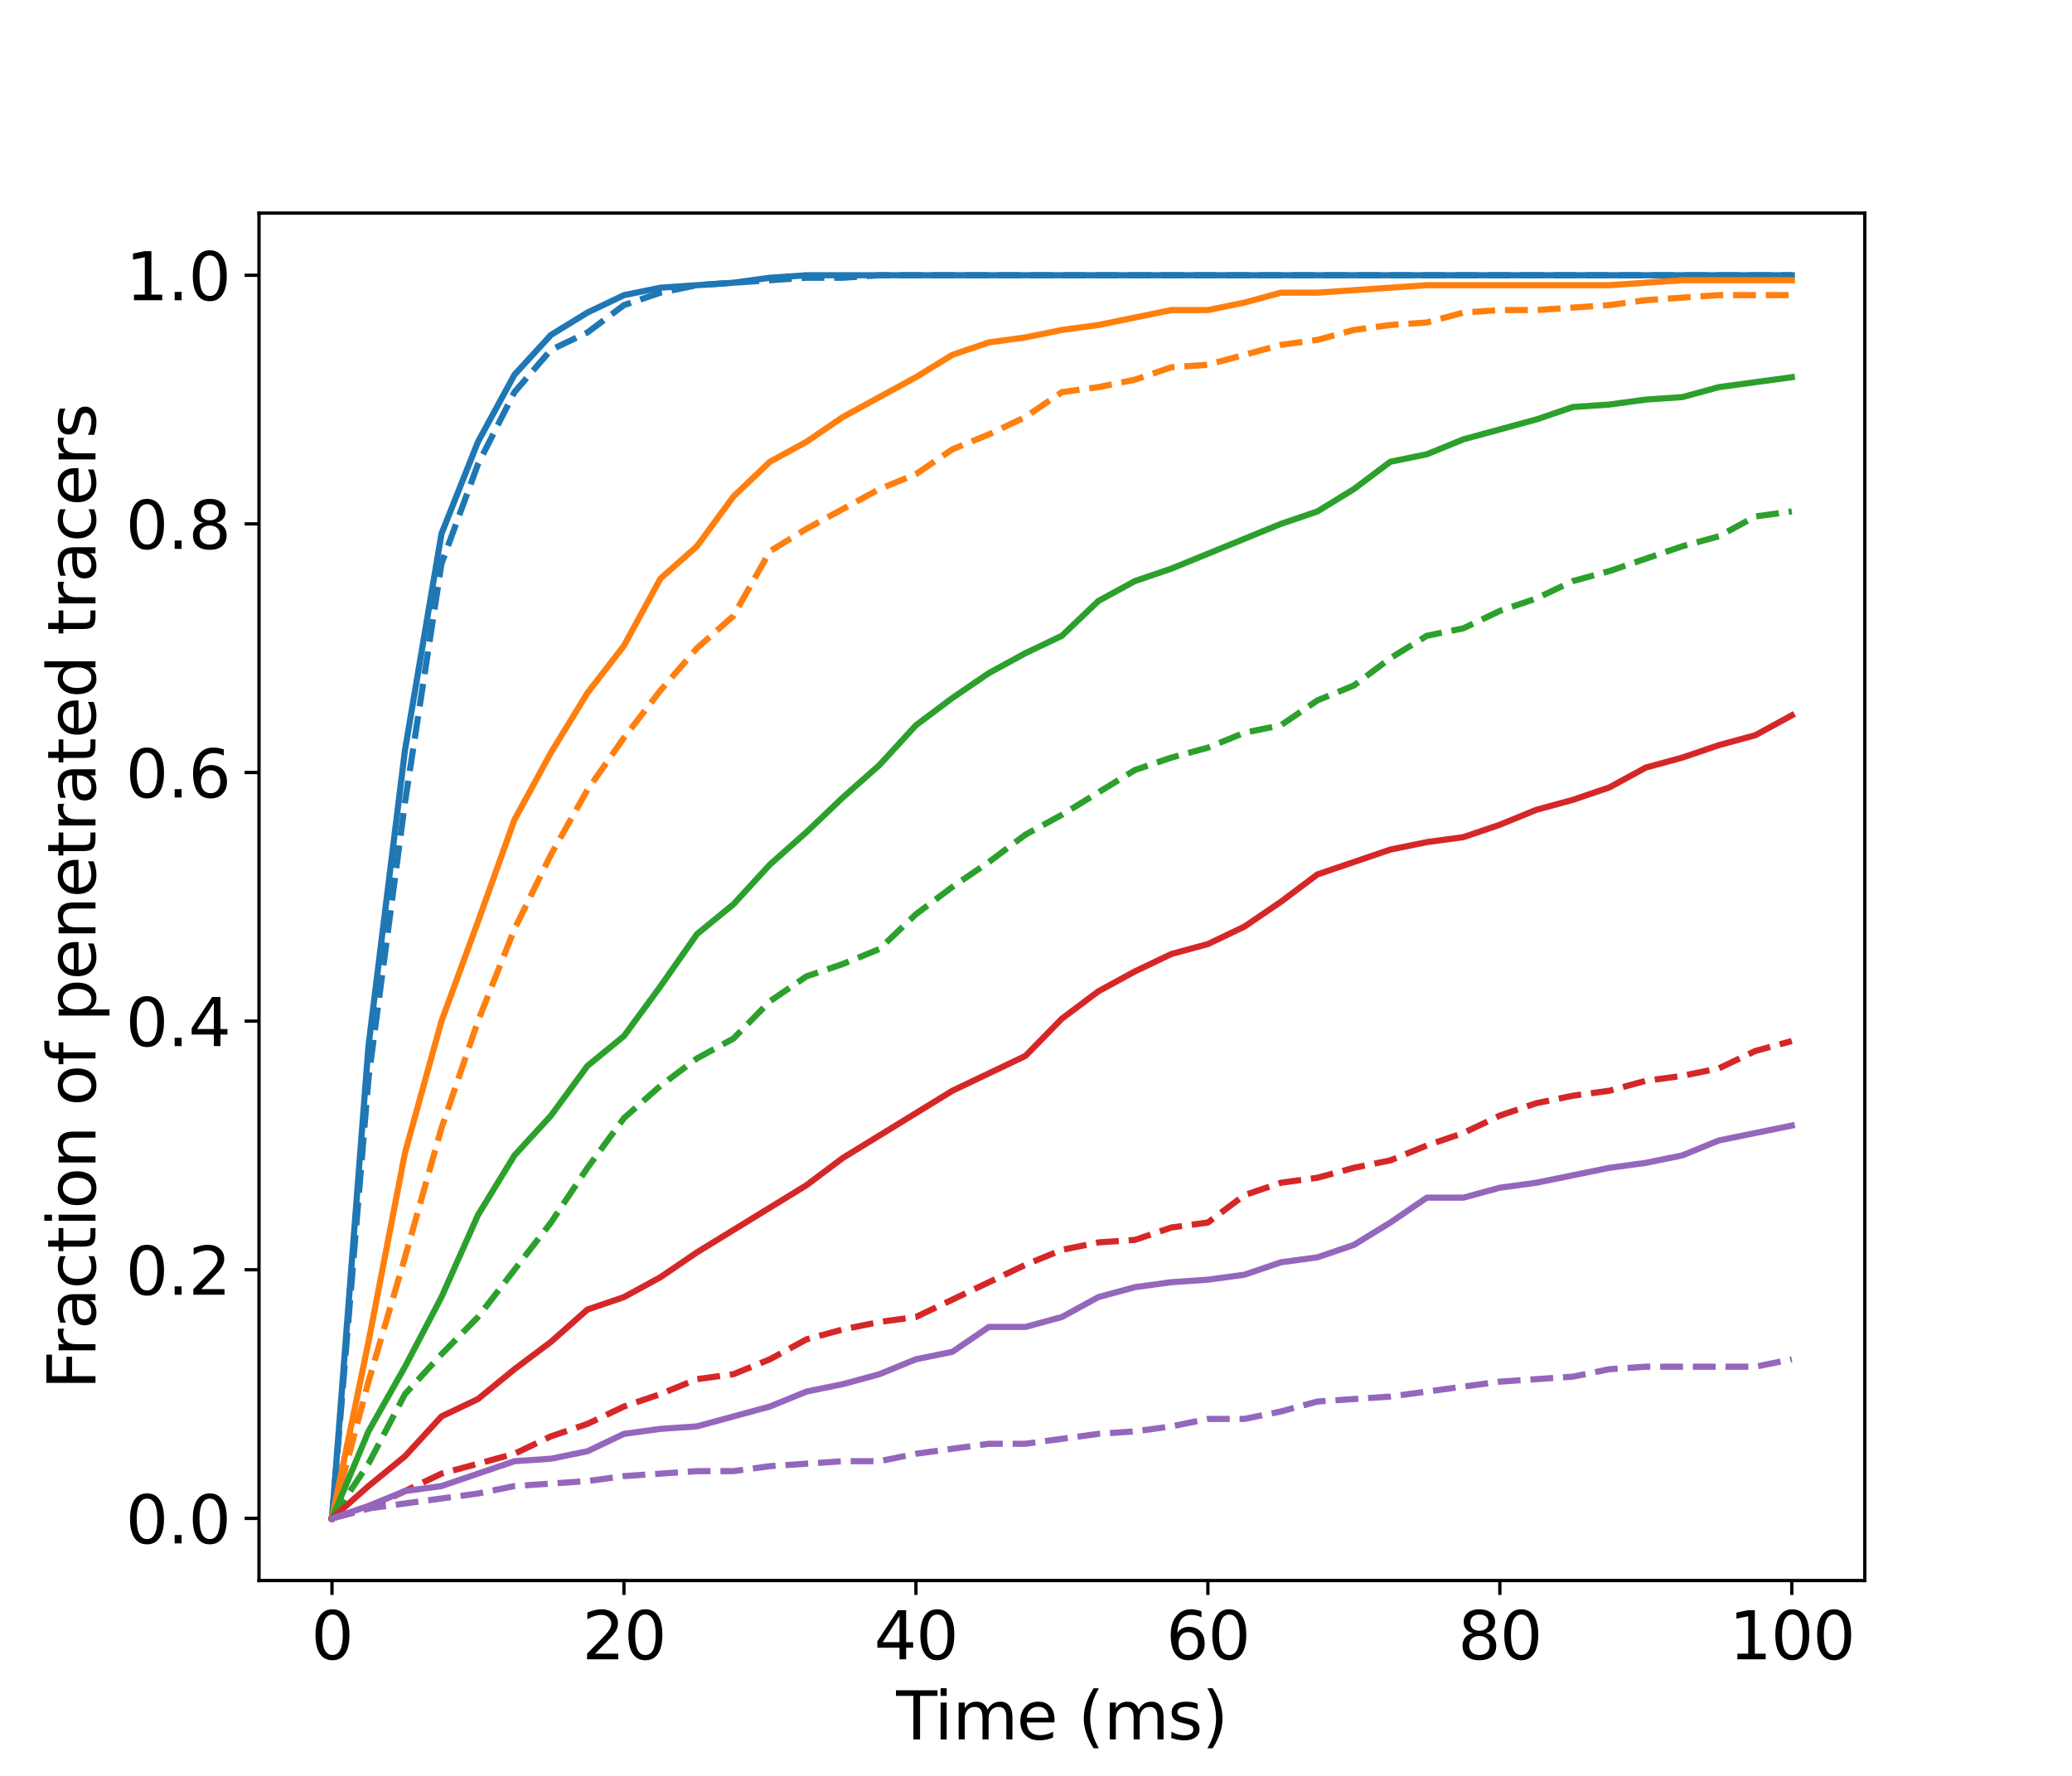 <?xml version="1.0" encoding="utf-8" standalone="no"?>
<!DOCTYPE svg PUBLIC "-//W3C//DTD SVG 1.1//EN"
  "http://www.w3.org/Graphics/SVG/1.1/DTD/svg11.dtd">
<svg xmlns:xlink="http://www.w3.org/1999/xlink" width="504pt" height="432pt" viewBox="0 0 504 432" xmlns="http://www.w3.org/2000/svg" version="1.1">
 <defs>
  <style type="text/css">*{stroke-linejoin: round; stroke-linecap: butt}</style>
 </defs>
 <g id="figure_1">
  <g id="patch_1">
   <path d="M 0 432 
L 504 432 
L 504 0 
L 0 0 
z
" style="fill: #ffffff"/>
  </g>
  <g id="axes_1">
   <g id="patch_2">
    <path d="M 63 384.48 
L 453.6 384.48 
L 453.6 51.84 
L 63 51.84 
z
" style="fill: #ffffff"/>
   </g>
   <g id="matplotlib.axis_1">
    <g id="xtick_1">
     <g id="line2d_1">
      <defs>
       <path id="ma88d256a98" d="M 0 0 
L 0 3.5 
" style="stroke: #000000; stroke-width: 0.8"/>
      </defs>
      <g>
       <use xlink:href="#ma88d256a98" x="80.755" y="384.48" style="stroke: #000000; stroke-width: 0.8"/>
      </g>
     </g>
     <g id="text_1">
      <!-- 0 -->
      <g transform="translate(75.665 403.637) scale(0.16 -0.16)">
       <defs>
        <path id="DejaVuSans-30" d="M 2034 4250 
Q 1547 4250 1301 3770 
Q 1056 3291 1056 2328 
Q 1056 1369 1301 889 
Q 1547 409 2034 409 
Q 2525 409 2770 889 
Q 3016 1369 3016 2328 
Q 3016 3291 2770 3770 
Q 2525 4250 2034 4250 
z
M 2034 4750 
Q 2819 4750 3233 4129 
Q 3647 3509 3647 2328 
Q 3647 1150 3233 529 
Q 2819 -91 2034 -91 
Q 1250 -91 836 529 
Q 422 1150 422 2328 
Q 422 3509 836 4129 
Q 1250 4750 2034 4750 
z
" transform="scale(0.016)"/>
       </defs>
       <use xlink:href="#DejaVuSans-30"/>
      </g>
     </g>
    </g>
    <g id="xtick_2">
     <g id="line2d_2">
      <g>
       <use xlink:href="#ma88d256a98" x="151.773" y="384.48" style="stroke: #000000; stroke-width: 0.8"/>
      </g>
     </g>
     <g id="text_2">
      <!-- 20 -->
      <g transform="translate(141.593 403.637) scale(0.16 -0.16)">
       <defs>
        <path id="DejaVuSans-32" d="M 1228 531 
L 3431 531 
L 3431 0 
L 469 0 
L 469 531 
Q 828 903 1448 1529 
Q 2069 2156 2228 2338 
Q 2531 2678 2651 2914 
Q 2772 3150 2772 3378 
Q 2772 3750 2511 3984 
Q 2250 4219 1831 4219 
Q 1534 4219 1204 4116 
Q 875 4013 500 3803 
L 500 4441 
Q 881 4594 1212 4672 
Q 1544 4750 1819 4750 
Q 2544 4750 2975 4387 
Q 3406 4025 3406 3419 
Q 3406 3131 3298 2873 
Q 3191 2616 2906 2266 
Q 2828 2175 2409 1742 
Q 1991 1309 1228 531 
z
" transform="scale(0.016)"/>
       </defs>
       <use xlink:href="#DejaVuSans-32"/>
       <use xlink:href="#DejaVuSans-30" x="63.623"/>
      </g>
     </g>
    </g>
    <g id="xtick_3">
     <g id="line2d_3">
      <g>
       <use xlink:href="#ma88d256a98" x="222.791" y="384.48" style="stroke: #000000; stroke-width: 0.8"/>
      </g>
     </g>
     <g id="text_3">
      <!-- 40 -->
      <g transform="translate(212.611 403.637) scale(0.16 -0.16)">
       <defs>
        <path id="DejaVuSans-34" d="M 2419 4116 
L 825 1625 
L 2419 1625 
L 2419 4116 
z
M 2253 4666 
L 3047 4666 
L 3047 1625 
L 3713 1625 
L 3713 1100 
L 3047 1100 
L 3047 0 
L 2419 0 
L 2419 1100 
L 313 1100 
L 313 1709 
L 2253 4666 
z
" transform="scale(0.016)"/>
       </defs>
       <use xlink:href="#DejaVuSans-34"/>
       <use xlink:href="#DejaVuSans-30" x="63.623"/>
      </g>
     </g>
    </g>
    <g id="xtick_4">
     <g id="line2d_4">
      <g>
       <use xlink:href="#ma88d256a98" x="293.809" y="384.48" style="stroke: #000000; stroke-width: 0.8"/>
      </g>
     </g>
     <g id="text_4">
      <!-- 60 -->
      <g transform="translate(283.629 403.637) scale(0.16 -0.16)">
       <defs>
        <path id="DejaVuSans-36" d="M 2113 2584 
Q 1688 2584 1439 2293 
Q 1191 2003 1191 1497 
Q 1191 994 1439 701 
Q 1688 409 2113 409 
Q 2538 409 2786 701 
Q 3034 994 3034 1497 
Q 3034 2003 2786 2293 
Q 2538 2584 2113 2584 
z
M 3366 4563 
L 3366 3988 
Q 3128 4100 2886 4159 
Q 2644 4219 2406 4219 
Q 1781 4219 1451 3797 
Q 1122 3375 1075 2522 
Q 1259 2794 1537 2939 
Q 1816 3084 2150 3084 
Q 2853 3084 3261 2657 
Q 3669 2231 3669 1497 
Q 3669 778 3244 343 
Q 2819 -91 2113 -91 
Q 1303 -91 875 529 
Q 447 1150 447 2328 
Q 447 3434 972 4092 
Q 1497 4750 2381 4750 
Q 2619 4750 2861 4703 
Q 3103 4656 3366 4563 
z
" transform="scale(0.016)"/>
       </defs>
       <use xlink:href="#DejaVuSans-36"/>
       <use xlink:href="#DejaVuSans-30" x="63.623"/>
      </g>
     </g>
    </g>
    <g id="xtick_5">
     <g id="line2d_5">
      <g>
       <use xlink:href="#ma88d256a98" x="364.827" y="384.48" style="stroke: #000000; stroke-width: 0.8"/>
      </g>
     </g>
     <g id="text_5">
      <!-- 80 -->
      <g transform="translate(354.647 403.637) scale(0.16 -0.16)">
       <defs>
        <path id="DejaVuSans-38" d="M 2034 2216 
Q 1584 2216 1326 1975 
Q 1069 1734 1069 1313 
Q 1069 891 1326 650 
Q 1584 409 2034 409 
Q 2484 409 2743 651 
Q 3003 894 3003 1313 
Q 3003 1734 2745 1975 
Q 2488 2216 2034 2216 
z
M 1403 2484 
Q 997 2584 770 2862 
Q 544 3141 544 3541 
Q 544 4100 942 4425 
Q 1341 4750 2034 4750 
Q 2731 4750 3128 4425 
Q 3525 4100 3525 3541 
Q 3525 3141 3298 2862 
Q 3072 2584 2669 2484 
Q 3125 2378 3379 2068 
Q 3634 1759 3634 1313 
Q 3634 634 3220 271 
Q 2806 -91 2034 -91 
Q 1263 -91 848 271 
Q 434 634 434 1313 
Q 434 1759 690 2068 
Q 947 2378 1403 2484 
z
M 1172 3481 
Q 1172 3119 1398 2916 
Q 1625 2713 2034 2713 
Q 2441 2713 2670 2916 
Q 2900 3119 2900 3481 
Q 2900 3844 2670 4047 
Q 2441 4250 2034 4250 
Q 1625 4250 1398 4047 
Q 1172 3844 1172 3481 
z
" transform="scale(0.016)"/>
       </defs>
       <use xlink:href="#DejaVuSans-38"/>
       <use xlink:href="#DejaVuSans-30" x="63.623"/>
      </g>
     </g>
    </g>
    <g id="xtick_6">
     <g id="line2d_6">
      <g>
       <use xlink:href="#ma88d256a98" x="435.845" y="384.48" style="stroke: #000000; stroke-width: 0.8"/>
      </g>
     </g>
     <g id="text_6">
      <!-- 100 -->
      <g transform="translate(420.575 403.637) scale(0.16 -0.16)">
       <defs>
        <path id="DejaVuSans-31" d="M 794 531 
L 1825 531 
L 1825 4091 
L 703 3866 
L 703 4441 
L 1819 4666 
L 2450 4666 
L 2450 531 
L 3481 531 
L 3481 0 
L 794 0 
L 794 531 
z
" transform="scale(0.016)"/>
       </defs>
       <use xlink:href="#DejaVuSans-31"/>
       <use xlink:href="#DejaVuSans-30" x="63.623"/>
       <use xlink:href="#DejaVuSans-30" x="127.246"/>
      </g>
     </g>
    </g>
    <g id="text_7">
     <!-- Time (ms) -->
     <g transform="translate(217.981 423.123) scale(0.16 -0.16)">
      <defs>
       <path id="DejaVuSans-54" d="M -19 4666 
L 3928 4666 
L 3928 4134 
L 2272 4134 
L 2272 0 
L 1638 0 
L 1638 4134 
L -19 4134 
L -19 4666 
z
" transform="scale(0.016)"/>
       <path id="DejaVuSans-69" d="M 603 3500 
L 1178 3500 
L 1178 0 
L 603 0 
L 603 3500 
z
M 603 4863 
L 1178 4863 
L 1178 4134 
L 603 4134 
L 603 4863 
z
" transform="scale(0.016)"/>
       <path id="DejaVuSans-6d" d="M 3328 2828 
Q 3544 3216 3844 3400 
Q 4144 3584 4550 3584 
Q 5097 3584 5394 3201 
Q 5691 2819 5691 2113 
L 5691 0 
L 5113 0 
L 5113 2094 
Q 5113 2597 4934 2840 
Q 4756 3084 4391 3084 
Q 3944 3084 3684 2787 
Q 3425 2491 3425 1978 
L 3425 0 
L 2847 0 
L 2847 2094 
Q 2847 2600 2669 2842 
Q 2491 3084 2119 3084 
Q 1678 3084 1418 2786 
Q 1159 2488 1159 1978 
L 1159 0 
L 581 0 
L 581 3500 
L 1159 3500 
L 1159 2956 
Q 1356 3278 1631 3431 
Q 1906 3584 2284 3584 
Q 2666 3584 2933 3390 
Q 3200 3197 3328 2828 
z
" transform="scale(0.016)"/>
       <path id="DejaVuSans-65" d="M 3597 1894 
L 3597 1613 
L 953 1613 
Q 991 1019 1311 708 
Q 1631 397 2203 397 
Q 2534 397 2845 478 
Q 3156 559 3463 722 
L 3463 178 
Q 3153 47 2828 -22 
Q 2503 -91 2169 -91 
Q 1331 -91 842 396 
Q 353 884 353 1716 
Q 353 2575 817 3079 
Q 1281 3584 2069 3584 
Q 2775 3584 3186 3129 
Q 3597 2675 3597 1894 
z
M 3022 2063 
Q 3016 2534 2758 2815 
Q 2500 3097 2075 3097 
Q 1594 3097 1305 2825 
Q 1016 2553 972 2059 
L 3022 2063 
z
" transform="scale(0.016)"/>
       <path id="DejaVuSans-20" transform="scale(0.016)"/>
       <path id="DejaVuSans-28" d="M 1984 4856 
Q 1566 4138 1362 3434 
Q 1159 2731 1159 2009 
Q 1159 1288 1364 580 
Q 1569 -128 1984 -844 
L 1484 -844 
Q 1016 -109 783 600 
Q 550 1309 550 2009 
Q 550 2706 781 3412 
Q 1013 4119 1484 4856 
L 1984 4856 
z
" transform="scale(0.016)"/>
       <path id="DejaVuSans-73" d="M 2834 3397 
L 2834 2853 
Q 2591 2978 2328 3040 
Q 2066 3103 1784 3103 
Q 1356 3103 1142 2972 
Q 928 2841 928 2578 
Q 928 2378 1081 2264 
Q 1234 2150 1697 2047 
L 1894 2003 
Q 2506 1872 2764 1633 
Q 3022 1394 3022 966 
Q 3022 478 2636 193 
Q 2250 -91 1575 -91 
Q 1294 -91 989 -36 
Q 684 19 347 128 
L 347 722 
Q 666 556 975 473 
Q 1284 391 1588 391 
Q 1994 391 2212 530 
Q 2431 669 2431 922 
Q 2431 1156 2273 1281 
Q 2116 1406 1581 1522 
L 1381 1569 
Q 847 1681 609 1914 
Q 372 2147 372 2553 
Q 372 3047 722 3315 
Q 1072 3584 1716 3584 
Q 2034 3584 2315 3537 
Q 2597 3491 2834 3397 
z
" transform="scale(0.016)"/>
       <path id="DejaVuSans-29" d="M 513 4856 
L 1013 4856 
Q 1481 4119 1714 3412 
Q 1947 2706 1947 2009 
Q 1947 1309 1714 600 
Q 1481 -109 1013 -844 
L 513 -844 
Q 928 -128 1133 580 
Q 1338 1288 1338 2009 
Q 1338 2731 1133 3434 
Q 928 4138 513 4856 
z
" transform="scale(0.016)"/>
      </defs>
      <use xlink:href="#DejaVuSans-54"/>
      <use xlink:href="#DejaVuSans-69" x="57.959"/>
      <use xlink:href="#DejaVuSans-6d" x="85.742"/>
      <use xlink:href="#DejaVuSans-65" x="183.154"/>
      <use xlink:href="#DejaVuSans-20" x="244.678"/>
      <use xlink:href="#DejaVuSans-28" x="276.465"/>
      <use xlink:href="#DejaVuSans-6d" x="315.479"/>
      <use xlink:href="#DejaVuSans-73" x="412.891"/>
      <use xlink:href="#DejaVuSans-29" x="464.99"/>
     </g>
    </g>
   </g>
   <g id="matplotlib.axis_2">
    <g id="ytick_1">
     <g id="line2d_7">
      <defs>
       <path id="m7f5aa9ed7f" d="M 0 0 
L -3.5 0 
" style="stroke: #000000; stroke-width: 0.8"/>
      </defs>
      <g>
       <use xlink:href="#m7f5aa9ed7f" x="63" y="369.36" style="stroke: #000000; stroke-width: 0.8"/>
      </g>
     </g>
     <g id="text_8">
      <!-- 0.0 -->
      <g transform="translate(30.555 375.439) scale(0.16 -0.16)">
       <defs>
        <path id="DejaVuSans-2e" d="M 684 794 
L 1344 794 
L 1344 0 
L 684 0 
L 684 794 
z
" transform="scale(0.016)"/>
       </defs>
       <use xlink:href="#DejaVuSans-30"/>
       <use xlink:href="#DejaVuSans-2e" x="63.623"/>
       <use xlink:href="#DejaVuSans-30" x="95.41"/>
      </g>
     </g>
    </g>
    <g id="ytick_2">
     <g id="line2d_8">
      <g>
       <use xlink:href="#m7f5aa9ed7f" x="63" y="308.88" style="stroke: #000000; stroke-width: 0.8"/>
      </g>
     </g>
     <g id="text_9">
      <!-- 0.2 -->
      <g transform="translate(30.555 314.959) scale(0.16 -0.16)">
       <use xlink:href="#DejaVuSans-30"/>
       <use xlink:href="#DejaVuSans-2e" x="63.623"/>
       <use xlink:href="#DejaVuSans-32" x="95.41"/>
      </g>
     </g>
    </g>
    <g id="ytick_3">
     <g id="line2d_9">
      <g>
       <use xlink:href="#m7f5aa9ed7f" x="63" y="248.4" style="stroke: #000000; stroke-width: 0.8"/>
      </g>
     </g>
     <g id="text_10">
      <!-- 0.4 -->
      <g transform="translate(30.555 254.479) scale(0.16 -0.16)">
       <use xlink:href="#DejaVuSans-30"/>
       <use xlink:href="#DejaVuSans-2e" x="63.623"/>
       <use xlink:href="#DejaVuSans-34" x="95.41"/>
      </g>
     </g>
    </g>
    <g id="ytick_4">
     <g id="line2d_10">
      <g>
       <use xlink:href="#m7f5aa9ed7f" x="63" y="187.92" style="stroke: #000000; stroke-width: 0.8"/>
      </g>
     </g>
     <g id="text_11">
      <!-- 0.6 -->
      <g transform="translate(30.555 193.999) scale(0.16 -0.16)">
       <use xlink:href="#DejaVuSans-30"/>
       <use xlink:href="#DejaVuSans-2e" x="63.623"/>
       <use xlink:href="#DejaVuSans-36" x="95.41"/>
      </g>
     </g>
    </g>
    <g id="ytick_5">
     <g id="line2d_11">
      <g>
       <use xlink:href="#m7f5aa9ed7f" x="63" y="127.44" style="stroke: #000000; stroke-width: 0.8"/>
      </g>
     </g>
     <g id="text_12">
      <!-- 0.8 -->
      <g transform="translate(30.555 133.519) scale(0.16 -0.16)">
       <use xlink:href="#DejaVuSans-30"/>
       <use xlink:href="#DejaVuSans-2e" x="63.623"/>
       <use xlink:href="#DejaVuSans-38" x="95.41"/>
      </g>
     </g>
    </g>
    <g id="ytick_6">
     <g id="line2d_12">
      <g>
       <use xlink:href="#m7f5aa9ed7f" x="63" y="66.96" style="stroke: #000000; stroke-width: 0.8"/>
      </g>
     </g>
     <g id="text_13">
      <!-- 1.0 -->
      <g transform="translate(30.555 73.039) scale(0.16 -0.16)">
       <use xlink:href="#DejaVuSans-31"/>
       <use xlink:href="#DejaVuSans-2e" x="63.623"/>
       <use xlink:href="#DejaVuSans-30" x="95.41"/>
      </g>
     </g>
    </g>
    <g id="text_14">
     <!-- Fraction of penetrated tracers -->
     <g transform="translate(23.227 337.998) rotate(-90) scale(0.16 -0.16)">
      <defs>
       <path id="DejaVuSans-46" d="M 628 4666 
L 3309 4666 
L 3309 4134 
L 1259 4134 
L 1259 2759 
L 3109 2759 
L 3109 2228 
L 1259 2228 
L 1259 0 
L 628 0 
L 628 4666 
z
" transform="scale(0.016)"/>
       <path id="DejaVuSans-72" d="M 2631 2963 
Q 2534 3019 2420 3045 
Q 2306 3072 2169 3072 
Q 1681 3072 1420 2755 
Q 1159 2438 1159 1844 
L 1159 0 
L 581 0 
L 581 3500 
L 1159 3500 
L 1159 2956 
Q 1341 3275 1631 3429 
Q 1922 3584 2338 3584 
Q 2397 3584 2469 3576 
Q 2541 3569 2628 3553 
L 2631 2963 
z
" transform="scale(0.016)"/>
       <path id="DejaVuSans-61" d="M 2194 1759 
Q 1497 1759 1228 1600 
Q 959 1441 959 1056 
Q 959 750 1161 570 
Q 1363 391 1709 391 
Q 2188 391 2477 730 
Q 2766 1069 2766 1631 
L 2766 1759 
L 2194 1759 
z
M 3341 1997 
L 3341 0 
L 2766 0 
L 2766 531 
Q 2569 213 2275 61 
Q 1981 -91 1556 -91 
Q 1019 -91 701 211 
Q 384 513 384 1019 
Q 384 1609 779 1909 
Q 1175 2209 1959 2209 
L 2766 2209 
L 2766 2266 
Q 2766 2663 2505 2880 
Q 2244 3097 1772 3097 
Q 1472 3097 1187 3025 
Q 903 2953 641 2809 
L 641 3341 
Q 956 3463 1253 3523 
Q 1550 3584 1831 3584 
Q 2591 3584 2966 3190 
Q 3341 2797 3341 1997 
z
" transform="scale(0.016)"/>
       <path id="DejaVuSans-63" d="M 3122 3366 
L 3122 2828 
Q 2878 2963 2633 3030 
Q 2388 3097 2138 3097 
Q 1578 3097 1268 2742 
Q 959 2388 959 1747 
Q 959 1106 1268 751 
Q 1578 397 2138 397 
Q 2388 397 2633 464 
Q 2878 531 3122 666 
L 3122 134 
Q 2881 22 2623 -34 
Q 2366 -91 2075 -91 
Q 1284 -91 818 406 
Q 353 903 353 1747 
Q 353 2603 823 3093 
Q 1294 3584 2113 3584 
Q 2378 3584 2631 3529 
Q 2884 3475 3122 3366 
z
" transform="scale(0.016)"/>
       <path id="DejaVuSans-74" d="M 1172 4494 
L 1172 3500 
L 2356 3500 
L 2356 3053 
L 1172 3053 
L 1172 1153 
Q 1172 725 1289 603 
Q 1406 481 1766 481 
L 2356 481 
L 2356 0 
L 1766 0 
Q 1100 0 847 248 
Q 594 497 594 1153 
L 594 3053 
L 172 3053 
L 172 3500 
L 594 3500 
L 594 4494 
L 1172 4494 
z
" transform="scale(0.016)"/>
       <path id="DejaVuSans-6f" d="M 1959 3097 
Q 1497 3097 1228 2736 
Q 959 2375 959 1747 
Q 959 1119 1226 758 
Q 1494 397 1959 397 
Q 2419 397 2687 759 
Q 2956 1122 2956 1747 
Q 2956 2369 2687 2733 
Q 2419 3097 1959 3097 
z
M 1959 3584 
Q 2709 3584 3137 3096 
Q 3566 2609 3566 1747 
Q 3566 888 3137 398 
Q 2709 -91 1959 -91 
Q 1206 -91 779 398 
Q 353 888 353 1747 
Q 353 2609 779 3096 
Q 1206 3584 1959 3584 
z
" transform="scale(0.016)"/>
       <path id="DejaVuSans-6e" d="M 3513 2113 
L 3513 0 
L 2938 0 
L 2938 2094 
Q 2938 2591 2744 2837 
Q 2550 3084 2163 3084 
Q 1697 3084 1428 2787 
Q 1159 2491 1159 1978 
L 1159 0 
L 581 0 
L 581 3500 
L 1159 3500 
L 1159 2956 
Q 1366 3272 1645 3428 
Q 1925 3584 2291 3584 
Q 2894 3584 3203 3211 
Q 3513 2838 3513 2113 
z
" transform="scale(0.016)"/>
       <path id="DejaVuSans-66" d="M 2375 4863 
L 2375 4384 
L 1825 4384 
Q 1516 4384 1395 4259 
Q 1275 4134 1275 3809 
L 1275 3500 
L 2222 3500 
L 2222 3053 
L 1275 3053 
L 1275 0 
L 697 0 
L 697 3053 
L 147 3053 
L 147 3500 
L 697 3500 
L 697 3744 
Q 697 4328 969 4595 
Q 1241 4863 1831 4863 
L 2375 4863 
z
" transform="scale(0.016)"/>
       <path id="DejaVuSans-70" d="M 1159 525 
L 1159 -1331 
L 581 -1331 
L 581 3500 
L 1159 3500 
L 1159 2969 
Q 1341 3281 1617 3432 
Q 1894 3584 2278 3584 
Q 2916 3584 3314 3078 
Q 3713 2572 3713 1747 
Q 3713 922 3314 415 
Q 2916 -91 2278 -91 
Q 1894 -91 1617 61 
Q 1341 213 1159 525 
z
M 3116 1747 
Q 3116 2381 2855 2742 
Q 2594 3103 2138 3103 
Q 1681 3103 1420 2742 
Q 1159 2381 1159 1747 
Q 1159 1113 1420 752 
Q 1681 391 2138 391 
Q 2594 391 2855 752 
Q 3116 1113 3116 1747 
z
" transform="scale(0.016)"/>
       <path id="DejaVuSans-64" d="M 2906 2969 
L 2906 4863 
L 3481 4863 
L 3481 0 
L 2906 0 
L 2906 525 
Q 2725 213 2448 61 
Q 2172 -91 1784 -91 
Q 1150 -91 751 415 
Q 353 922 353 1747 
Q 353 2572 751 3078 
Q 1150 3584 1784 3584 
Q 2172 3584 2448 3432 
Q 2725 3281 2906 2969 
z
M 947 1747 
Q 947 1113 1208 752 
Q 1469 391 1925 391 
Q 2381 391 2643 752 
Q 2906 1113 2906 1747 
Q 2906 2381 2643 2742 
Q 2381 3103 1925 3103 
Q 1469 3103 1208 2742 
Q 947 2381 947 1747 
z
" transform="scale(0.016)"/>
      </defs>
      <use xlink:href="#DejaVuSans-46"/>
      <use xlink:href="#DejaVuSans-72" x="50.27"/>
      <use xlink:href="#DejaVuSans-61" x="91.383"/>
      <use xlink:href="#DejaVuSans-63" x="152.662"/>
      <use xlink:href="#DejaVuSans-74" x="207.643"/>
      <use xlink:href="#DejaVuSans-69" x="246.852"/>
      <use xlink:href="#DejaVuSans-6f" x="274.635"/>
      <use xlink:href="#DejaVuSans-6e" x="335.816"/>
      <use xlink:href="#DejaVuSans-20" x="399.195"/>
      <use xlink:href="#DejaVuSans-6f" x="430.982"/>
      <use xlink:href="#DejaVuSans-66" x="492.164"/>
      <use xlink:href="#DejaVuSans-20" x="527.369"/>
      <use xlink:href="#DejaVuSans-70" x="559.156"/>
      <use xlink:href="#DejaVuSans-65" x="622.633"/>
      <use xlink:href="#DejaVuSans-6e" x="684.156"/>
      <use xlink:href="#DejaVuSans-65" x="747.535"/>
      <use xlink:href="#DejaVuSans-74" x="809.059"/>
      <use xlink:href="#DejaVuSans-72" x="848.268"/>
      <use xlink:href="#DejaVuSans-61" x="889.381"/>
      <use xlink:href="#DejaVuSans-74" x="950.66"/>
      <use xlink:href="#DejaVuSans-65" x="989.869"/>
      <use xlink:href="#DejaVuSans-64" x="1051.393"/>
      <use xlink:href="#DejaVuSans-20" x="1114.869"/>
      <use xlink:href="#DejaVuSans-74" x="1146.656"/>
      <use xlink:href="#DejaVuSans-72" x="1185.865"/>
      <use xlink:href="#DejaVuSans-61" x="1226.979"/>
      <use xlink:href="#DejaVuSans-63" x="1288.258"/>
      <use xlink:href="#DejaVuSans-65" x="1343.238"/>
      <use xlink:href="#DejaVuSans-72" x="1404.762"/>
      <use xlink:href="#DejaVuSans-73" x="1445.875"/>
     </g>
    </g>
   </g>
   <g id="line2d_13">
    <path d="M 80.755 369.36 
L 89.632 262.31 
L 98.509 195.178 
L 107.386 137.117 
L 116.264 112.925 
L 125.141 95.386 
L 134.018 85.104 
L 142.895 80.87 
L 151.773 74.218 
L 160.65 71.194 
L 169.527 69.379 
L 178.405 68.774 
L 187.282 68.17 
L 196.159 67.565 
L 205.036 67.565 
L 213.914 66.96 
L 222.791 66.96 
L 231.668 66.96 
L 240.545 66.96 
L 249.423 66.96 
L 258.3 66.96 
L 267.177 66.96 
L 276.055 66.96 
L 284.932 66.96 
L 293.809 66.96 
L 302.686 66.96 
L 311.564 66.96 
L 320.441 66.96 
L 329.318 66.96 
L 338.195 66.96 
L 347.073 66.96 
L 355.95 66.96 
L 364.827 66.96 
L 373.705 66.96 
L 382.582 66.96 
L 391.459 66.96 
L 400.336 66.96 
L 409.214 66.96 
L 418.091 66.96 
L 426.968 66.96 
L 435.845 66.96 
" clip-path="url(#p4898a7fe77)" style="fill: none; stroke-dasharray: 5.55,2.4; stroke-dashoffset: 0; stroke: #1f77b4; stroke-width: 1.5"/>
   </g>
   <g id="line2d_14">
    <path d="M 80.755 369.36 
L 89.632 254.448 
L 98.509 182.477 
L 107.386 129.859 
L 116.264 107.482 
L 125.141 91.152 
L 134.018 81.475 
L 142.895 76.032 
L 151.773 71.798 
L 160.65 69.984 
L 169.527 69.379 
L 178.405 68.774 
L 187.282 67.565 
L 196.159 66.96 
L 205.036 66.96 
L 213.914 66.96 
L 222.791 66.96 
L 231.668 66.96 
L 240.545 66.96 
L 249.423 66.96 
L 258.3 66.96 
L 267.177 66.96 
L 276.055 66.96 
L 284.932 66.96 
L 293.809 66.96 
L 302.686 66.96 
L 311.564 66.96 
L 320.441 66.96 
L 329.318 66.96 
L 338.195 66.96 
L 347.073 66.96 
L 355.95 66.96 
L 364.827 66.96 
L 373.705 66.96 
L 382.582 66.96 
L 391.459 66.96 
L 400.336 66.96 
L 409.214 66.96 
L 418.091 66.96 
L 426.968 66.96 
L 435.845 66.96 
" clip-path="url(#p4898a7fe77)" style="fill: none; stroke: #1f77b4; stroke-width: 1.5; stroke-linecap: square"/>
   </g>
   <g id="line2d_15">
    <path d="M 80.755 369.36 
L 89.632 336.096 
L 98.509 305.856 
L 107.386 274.406 
L 116.264 248.4 
L 125.141 226.022 
L 134.018 207.878 
L 142.895 192.154 
L 151.773 179.453 
L 160.65 167.962 
L 169.527 157.68 
L 178.405 149.818 
L 187.282 134.093 
L 196.159 128.65 
L 205.036 123.811 
L 213.914 118.973 
L 222.791 115.344 
L 231.668 109.296 
L 240.545 105.667 
L 249.423 101.434 
L 258.3 95.386 
L 267.177 94.176 
L 276.055 92.362 
L 284.932 89.338 
L 293.809 88.733 
L 302.686 86.314 
L 311.564 83.894 
L 320.441 82.685 
L 329.318 80.266 
L 338.195 79.056 
L 347.073 78.451 
L 355.95 76.032 
L 364.827 75.427 
L 373.705 75.427 
L 382.582 74.822 
L 391.459 74.218 
L 400.336 73.008 
L 409.214 72.403 
L 418.091 71.798 
L 426.968 71.798 
L 435.845 71.798 
" clip-path="url(#p4898a7fe77)" style="fill: none; stroke-dasharray: 5.55,2.4; stroke-dashoffset: 0; stroke: #ff7f0e; stroke-width: 1.5"/>
   </g>
   <g id="line2d_16">
    <path d="M 80.755 369.36 
L 89.632 326.419 
L 98.509 280.454 
L 107.386 248.4 
L 116.264 224.208 
L 125.141 199.411 
L 134.018 183.082 
L 142.895 168.566 
L 151.773 157.075 
L 160.65 140.746 
L 169.527 132.883 
L 178.405 120.787 
L 187.282 112.32 
L 196.159 107.482 
L 205.036 101.434 
L 213.914 96.595 
L 222.791 91.757 
L 231.668 86.314 
L 240.545 83.29 
L 249.423 82.08 
L 258.3 80.266 
L 267.177 79.056 
L 276.055 77.242 
L 284.932 75.427 
L 293.809 75.427 
L 302.686 73.613 
L 311.564 71.194 
L 320.441 71.194 
L 329.318 70.589 
L 338.195 69.984 
L 347.073 69.379 
L 355.95 69.379 
L 364.827 69.379 
L 373.705 69.379 
L 382.582 69.379 
L 391.459 69.379 
L 400.336 68.774 
L 409.214 68.17 
L 418.091 68.17 
L 426.968 68.17 
L 435.845 68.17 
" clip-path="url(#p4898a7fe77)" style="fill: none; stroke: #ff7f0e; stroke-width: 1.5; stroke-linecap: square"/>
   </g>
   <g id="line2d_17">
    <path d="M 80.755 369.36 
L 89.632 356.054 
L 98.509 339.12 
L 107.386 329.443 
L 116.264 320.371 
L 125.141 308.88 
L 134.018 297.389 
L 142.895 284.083 
L 151.773 271.987 
L 160.65 264.125 
L 169.527 257.472 
L 178.405 252.634 
L 187.282 243.562 
L 196.159 237.514 
L 205.036 234.49 
L 213.914 230.861 
L 222.791 222.394 
L 231.668 215.741 
L 240.545 209.693 
L 249.423 203.04 
L 258.3 198.202 
L 267.177 192.758 
L 276.055 187.315 
L 284.932 184.291 
L 293.809 181.872 
L 302.686 178.243 
L 311.564 176.429 
L 320.441 170.381 
L 329.318 166.752 
L 338.195 160.099 
L 347.073 154.656 
L 355.95 152.842 
L 364.827 148.608 
L 373.705 145.584 
L 382.582 141.35 
L 391.459 138.931 
L 400.336 135.907 
L 409.214 132.883 
L 418.091 130.464 
L 426.968 125.626 
L 435.845 124.416 
" clip-path="url(#p4898a7fe77)" style="fill: none; stroke-dasharray: 5.55,2.4; stroke-dashoffset: 0; stroke: #2ca02c; stroke-width: 1.5"/>
   </g>
   <g id="line2d_18">
    <path d="M 80.755 369.36 
L 89.632 348.192 
L 98.509 332.467 
L 107.386 315.533 
L 116.264 295.574 
L 125.141 281.059 
L 134.018 271.382 
L 142.895 259.286 
L 151.773 252.029 
L 160.65 239.933 
L 169.527 227.232 
L 178.405 219.974 
L 187.282 210.298 
L 196.159 202.435 
L 205.036 193.968 
L 213.914 186.106 
L 222.791 176.429 
L 231.668 169.776 
L 240.545 163.728 
L 249.423 158.89 
L 258.3 154.656 
L 267.177 146.189 
L 276.055 141.35 
L 284.932 138.326 
L 293.809 134.698 
L 302.686 131.069 
L 311.564 127.44 
L 320.441 124.416 
L 329.318 118.973 
L 338.195 112.32 
L 347.073 110.506 
L 355.95 106.877 
L 364.827 104.458 
L 373.705 102.038 
L 382.582 99.014 
L 391.459 98.41 
L 400.336 97.2 
L 409.214 96.595 
L 418.091 94.176 
L 426.968 92.966 
L 435.845 91.757 
" clip-path="url(#p4898a7fe77)" style="fill: none; stroke: #2ca02c; stroke-width: 1.5; stroke-linecap: square"/>
   </g>
   <g id="line2d_19">
    <path d="M 80.755 369.36 
L 89.632 366.941 
L 98.509 362.707 
L 107.386 358.474 
L 116.264 356.054 
L 125.141 353.635 
L 134.018 349.402 
L 142.895 346.378 
L 151.773 342.144 
L 160.65 339.12 
L 169.527 335.491 
L 178.405 334.282 
L 187.282 330.653 
L 196.159 325.814 
L 205.036 323.395 
L 213.914 321.581 
L 222.791 320.371 
L 231.668 316.138 
L 240.545 311.904 
L 249.423 307.67 
L 258.3 304.042 
L 267.177 302.227 
L 276.055 301.622 
L 284.932 298.598 
L 293.809 297.389 
L 302.686 290.736 
L 311.564 287.712 
L 320.441 286.502 
L 329.318 284.083 
L 338.195 282.269 
L 347.073 278.64 
L 355.95 275.616 
L 364.827 271.382 
L 373.705 268.358 
L 382.582 266.544 
L 391.459 265.334 
L 400.336 262.915 
L 409.214 261.706 
L 418.091 259.891 
L 426.968 255.658 
L 435.845 253.238 
" clip-path="url(#p4898a7fe77)" style="fill: none; stroke-dasharray: 5.55,2.4; stroke-dashoffset: 0; stroke: #d62728; stroke-width: 1.5"/>
   </g>
   <g id="line2d_20">
    <path d="M 80.755 369.36 
L 89.632 361.498 
L 98.509 354.24 
L 107.386 344.563 
L 116.264 340.33 
L 125.141 333.072 
L 134.018 326.419 
L 142.895 318.557 
L 151.773 315.533 
L 160.65 310.694 
L 169.527 304.646 
L 178.405 299.203 
L 187.282 293.76 
L 196.159 288.317 
L 205.036 281.664 
L 213.914 276.221 
L 222.791 270.778 
L 231.668 265.334 
L 240.545 261.101 
L 249.423 256.867 
L 258.3 247.795 
L 267.177 241.142 
L 276.055 236.304 
L 284.932 232.07 
L 293.809 229.651 
L 302.686 225.418 
L 311.564 219.37 
L 320.441 212.717 
L 329.318 209.693 
L 338.195 206.669 
L 347.073 204.854 
L 355.95 203.645 
L 364.827 200.621 
L 373.705 196.992 
L 382.582 194.573 
L 391.459 191.549 
L 400.336 186.71 
L 409.214 184.291 
L 418.091 181.267 
L 426.968 178.848 
L 435.845 174.01 
" clip-path="url(#p4898a7fe77)" style="fill: none; stroke: #d62728; stroke-width: 1.5; stroke-linecap: square"/>
   </g>
   <g id="line2d_21">
    <path d="M 80.755 369.36 
L 89.632 366.941 
L 98.509 365.731 
L 107.386 364.522 
L 116.264 363.312 
L 125.141 361.498 
L 134.018 360.893 
L 142.895 360.288 
L 151.773 359.078 
L 160.65 358.474 
L 169.527 357.869 
L 178.405 357.869 
L 187.282 356.659 
L 196.159 356.054 
L 205.036 355.45 
L 213.914 355.45 
L 222.791 353.635 
L 231.668 352.426 
L 240.545 351.216 
L 249.423 351.216 
L 258.3 350.006 
L 267.177 348.797 
L 276.055 348.192 
L 284.932 346.982 
L 293.809 345.168 
L 302.686 345.168 
L 311.564 343.354 
L 320.441 340.934 
L 329.318 340.33 
L 338.195 339.725 
L 347.073 338.515 
L 355.95 337.306 
L 364.827 336.096 
L 373.705 335.491 
L 382.582 334.886 
L 391.459 333.072 
L 400.336 332.467 
L 409.214 332.467 
L 418.091 332.467 
L 426.968 332.467 
L 435.845 330.653 
" clip-path="url(#p4898a7fe77)" style="fill: none; stroke-dasharray: 5.55,2.4; stroke-dashoffset: 0; stroke: #9467bd; stroke-width: 1.5"/>
   </g>
   <g id="line2d_22">
    <path d="M 80.755 369.36 
L 89.632 366.336 
L 98.509 362.707 
L 107.386 361.498 
L 116.264 358.474 
L 125.141 355.45 
L 134.018 354.845 
L 142.895 353.03 
L 151.773 348.797 
L 160.65 347.587 
L 169.527 346.982 
L 178.405 344.563 
L 187.282 342.144 
L 196.159 338.515 
L 205.036 336.701 
L 213.914 334.282 
L 222.791 330.653 
L 231.668 328.838 
L 240.545 322.79 
L 249.423 322.79 
L 258.3 320.371 
L 267.177 315.533 
L 276.055 313.114 
L 284.932 311.904 
L 293.809 311.299 
L 302.686 310.09 
L 311.564 307.066 
L 320.441 305.856 
L 329.318 302.832 
L 338.195 297.389 
L 347.073 291.341 
L 355.95 291.341 
L 364.827 288.922 
L 373.705 287.712 
L 382.582 285.898 
L 391.459 284.083 
L 400.336 282.874 
L 409.214 281.059 
L 418.091 277.43 
L 426.968 275.616 
L 435.845 273.802 
" clip-path="url(#p4898a7fe77)" style="fill: none; stroke: #9467bd; stroke-width: 1.5; stroke-linecap: square"/>
   </g>
   <g id="patch_3">
    <path d="M 63 384.48 
L 63 51.84 
" style="fill: none; stroke: #000000; stroke-width: 0.8; stroke-linejoin: miter; stroke-linecap: square"/>
   </g>
   <g id="patch_4">
    <path d="M 453.6 384.48 
L 453.6 51.84 
" style="fill: none; stroke: #000000; stroke-width: 0.8; stroke-linejoin: miter; stroke-linecap: square"/>
   </g>
   <g id="patch_5">
    <path d="M 63 384.48 
L 453.6 384.48 
" style="fill: none; stroke: #000000; stroke-width: 0.8; stroke-linejoin: miter; stroke-linecap: square"/>
   </g>
   <g id="patch_6">
    <path d="M 63 51.84 
L 453.6 51.84 
" style="fill: none; stroke: #000000; stroke-width: 0.8; stroke-linejoin: miter; stroke-linecap: square"/>
   </g>
   <g id="legend_1">
    <g id="patch_7">
     <path d="M 34.7 494.146 
L 481.9 494.146 
Q 485.1 494.146 485.1 490.946 
L 485.1 445.576 
Q 485.1 442.376 481.9 442.376 
L 34.7 442.376 
Q 31.5 442.376 31.5 445.576 
L 31.5 490.946 
Q 31.5 494.146 34.7 494.146 
z
" style="fill: #ffffff; opacity: 0.8; stroke: #cccccc; stroke-linejoin: miter"/>
    </g>
    <g id="line2d_23">
     <path style="fill: none; stroke: #1f77b4; stroke-width: 1.5; stroke-linecap: square"/>
    </g>
    <g id="text_15">
     <!-- $\sigma_t=$10nm -->
     <g transform="translate(82.7 460.933) scale(0.16 -0.16)">
      <defs>
       <path id="DejaVuSans-Oblique-3c3" d="M 2219 3044 
Q 1744 3044 1422 2700 
Q 1081 2341 969 1747 
Q 844 1119 1044 756 
Q 1241 397 1706 397 
Q 2166 397 2503 759 
Q 2844 1122 2966 1747 
Q 3075 2319 2881 2700 
Q 2700 3044 2219 3044 
z
M 2309 3503 
L 4219 3500 
L 4106 2925 
L 3463 2925 
Q 3706 2438 3575 1747 
Q 3406 888 2884 400 
Q 2359 -91 1609 -91 
Q 856 -91 525 400 
Q 194 888 363 1747 
Q 528 2609 1050 3097 
Q 1484 3503 2309 3503 
z
" transform="scale(0.016)"/>
       <path id="DejaVuSans-Oblique-74" d="M 2706 3500 
L 2619 3053 
L 1472 3053 
L 1100 1153 
Q 1081 1047 1072 975 
Q 1063 903 1063 863 
Q 1063 663 1183 572 
Q 1303 481 1569 481 
L 2150 481 
L 2053 0 
L 1503 0 
Q 991 0 739 200 
Q 488 400 488 806 
Q 488 878 497 964 
Q 506 1050 525 1153 
L 897 3053 
L 409 3053 
L 500 3500 
L 978 3500 
L 1172 4494 
L 1747 4494 
L 1556 3500 
L 2706 3500 
z
" transform="scale(0.016)"/>
       <path id="DejaVuSans-3d" d="M 678 2906 
L 4684 2906 
L 4684 2381 
L 678 2381 
L 678 2906 
z
M 678 1631 
L 4684 1631 
L 4684 1100 
L 678 1100 
L 678 1631 
z
" transform="scale(0.016)"/>
      </defs>
      <use xlink:href="#DejaVuSans-Oblique-3c3" transform="translate(0 0.781)"/>
      <use xlink:href="#DejaVuSans-Oblique-74" transform="translate(63.379 -15.625) scale(0.7)"/>
      <use xlink:href="#DejaVuSans-3d" transform="translate(113.042 0.781)"/>
      <use xlink:href="#DejaVuSans-31" transform="translate(216.313 0.781)"/>
      <use xlink:href="#DejaVuSans-30" transform="translate(279.937 0.781)"/>
      <use xlink:href="#DejaVuSans-6e" transform="translate(343.56 0.781)"/>
      <use xlink:href="#DejaVuSans-6d" transform="translate(406.938 0.781)"/>
     </g>
    </g>
    <g id="line2d_24">
     <path style="fill: none; stroke: #ff7f0e; stroke-width: 1.5; stroke-linecap: square"/>
    </g>
    <g id="text_16">
     <!-- $\sigma_t=$14nm -->
     <g transform="translate(82.7 484.418) scale(0.16 -0.16)">
      <use xlink:href="#DejaVuSans-Oblique-3c3" transform="translate(0 0.094)"/>
      <use xlink:href="#DejaVuSans-Oblique-74" transform="translate(63.379 -16.312) scale(0.7)"/>
      <use xlink:href="#DejaVuSans-3d" transform="translate(113.042 0.094)"/>
      <use xlink:href="#DejaVuSans-31" transform="translate(216.313 0.094)"/>
      <use xlink:href="#DejaVuSans-34" transform="translate(279.937 0.094)"/>
      <use xlink:href="#DejaVuSans-6e" transform="translate(343.56 0.094)"/>
      <use xlink:href="#DejaVuSans-6d" transform="translate(406.938 0.094)"/>
     </g>
    </g>
    <g id="line2d_25">
     <path style="fill: none; stroke: #2ca02c; stroke-width: 1.5; stroke-linecap: square"/>
    </g>
    <g id="text_17">
     <!-- $\sigma_t=$16nm -->
     <g transform="translate(240.3 460.933) scale(0.16 -0.16)">
      <use xlink:href="#DejaVuSans-Oblique-3c3" transform="translate(0 0.781)"/>
      <use xlink:href="#DejaVuSans-Oblique-74" transform="translate(63.379 -15.625) scale(0.7)"/>
      <use xlink:href="#DejaVuSans-3d" transform="translate(113.042 0.781)"/>
      <use xlink:href="#DejaVuSans-31" transform="translate(216.313 0.781)"/>
      <use xlink:href="#DejaVuSans-36" transform="translate(279.937 0.781)"/>
      <use xlink:href="#DejaVuSans-6e" transform="translate(343.56 0.781)"/>
      <use xlink:href="#DejaVuSans-6d" transform="translate(406.938 0.781)"/>
     </g>
    </g>
    <g id="line2d_26">
     <path style="fill: none; stroke: #d62728; stroke-width: 1.5; stroke-linecap: square"/>
    </g>
    <g id="text_18">
     <!-- $\sigma_t=$18nm -->
     <g transform="translate(240.3 484.418) scale(0.16 -0.16)">
      <use xlink:href="#DejaVuSans-Oblique-3c3" transform="translate(0 0.781)"/>
      <use xlink:href="#DejaVuSans-Oblique-74" transform="translate(63.379 -15.625) scale(0.7)"/>
      <use xlink:href="#DejaVuSans-3d" transform="translate(113.042 0.781)"/>
      <use xlink:href="#DejaVuSans-31" transform="translate(216.313 0.781)"/>
      <use xlink:href="#DejaVuSans-38" transform="translate(279.937 0.781)"/>
      <use xlink:href="#DejaVuSans-6e" transform="translate(343.56 0.781)"/>
      <use xlink:href="#DejaVuSans-6d" transform="translate(406.938 0.781)"/>
     </g>
    </g>
    <g id="line2d_27">
     <path style="fill: none; stroke: #9467bd; stroke-width: 1.5; stroke-linecap: square"/>
    </g>
    <g id="text_19">
     <!-- $\sigma_t=$20nm -->
     <g transform="translate(397.9 460.933) scale(0.16 -0.16)">
      <use xlink:href="#DejaVuSans-Oblique-3c3" transform="translate(0 0.781)"/>
      <use xlink:href="#DejaVuSans-Oblique-74" transform="translate(63.379 -15.625) scale(0.7)"/>
      <use xlink:href="#DejaVuSans-3d" transform="translate(113.042 0.781)"/>
      <use xlink:href="#DejaVuSans-32" transform="translate(216.313 0.781)"/>
      <use xlink:href="#DejaVuSans-30" transform="translate(279.937 0.781)"/>
      <use xlink:href="#DejaVuSans-6e" transform="translate(343.56 0.781)"/>
      <use xlink:href="#DejaVuSans-6d" transform="translate(406.938 0.781)"/>
     </g>
    </g>
   </g>
  </g>
 </g>
 <defs>
  <clipPath id="p4898a7fe77">
   <rect x="63" y="51.84" width="390.6" height="332.64"/>
  </clipPath>
 </defs>
</svg>
